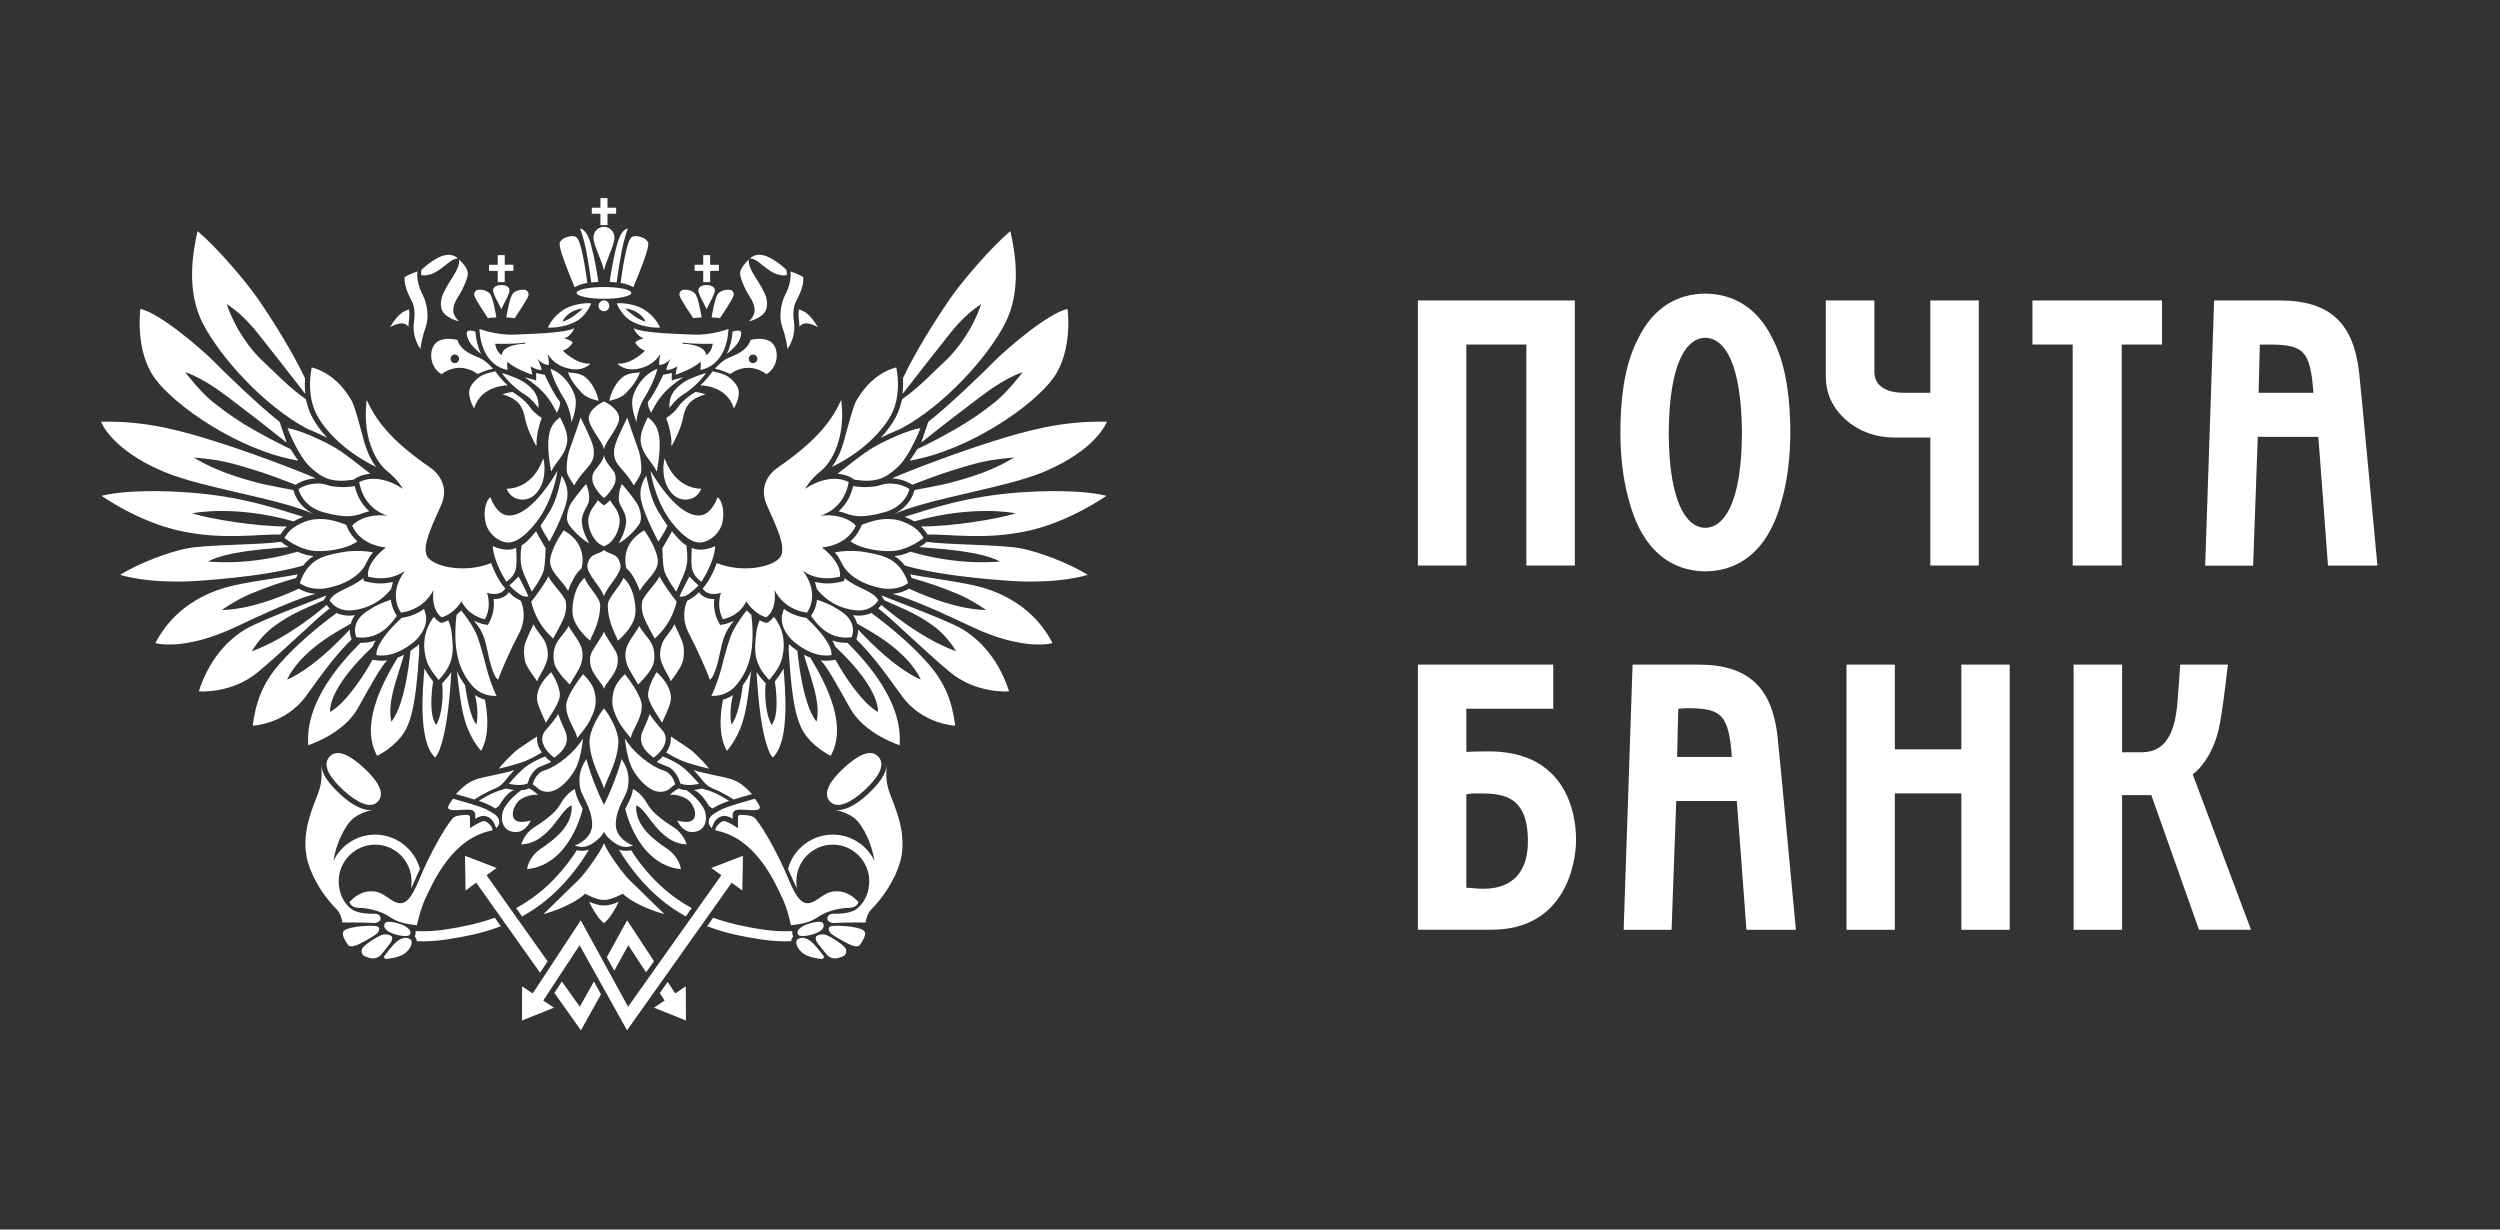 <?xml version="1.0" encoding="UTF-8"?> <svg xmlns="http://www.w3.org/2000/svg" width="122" height="60" viewBox="0 0 122 60" fill="none"><rect x="0" y="0" width="122" height="60" fill="#333333" stroke="none"/> <path fill-rule="evenodd" clip-rule="evenodd" d="M17.896 19.517C18.331 20.484 19.043 21.476 20.992 22.815C21.424 23.115 21.905 23.738 21.542 24.615C21.172 25.491 20.487 26.735 20.895 27.222C21.308 27.706 22.776 27.959 23.969 27.477C23.969 27.477 24.219 28.235 24.658 28.721C24.658 28.721 24.451 29.139 23.764 28.928C23.764 28.928 24.014 29.551 23.669 30.221C23.669 30.221 22.869 30.083 22.525 29.343C22.525 29.343 22.202 29.919 21.561 30.127C21.561 30.127 21.034 29.853 21.151 28.787C21.151 28.787 20.759 29.736 19.57 29.895C19.57 29.895 18.88 29.02 19.774 27.844C19.774 27.844 19.132 28.421 17.967 28.144C17.967 28.144 17.781 27.544 18.834 26.714C18.834 26.714 17.642 26.667 17.185 25.652C17.185 25.652 17.689 25.028 18.925 25.168C18.925 25.168 17.781 24.913 17.528 23.529C17.528 23.529 18.353 22.999 19.66 23.852C19.66 23.852 19.428 23.415 18.88 22.977C18.331 22.537 17.665 21.315 17.896 19.517V19.517ZM22.693 33.431C22.531 33.219 22.397 32.989 22.293 32.744C22.499 34.422 22.57 35.553 23.471 36.64C23.471 36.64 24.014 35.913 23.665 34.147C23.492 34.097 23.328 34.02 23.18 33.919C23.18 33.919 23.385 34.636 23.255 35.357C23.255 35.357 22.933 35.121 22.693 33.431ZM21.135 33.257C20.978 33.057 20.837 32.846 20.711 32.625C20.637 33.6 20.38 36.163 21.234 36.967C21.234 36.967 21.82 36.536 22.024 32.794C21.901 33.004 21.684 33.227 21.577 33.349C21.577 33.349 21.72 34.536 21.297 35.374C21.297 35.374 20.874 35.05 21.135 33.257ZM19.1 35.217C19.815 34.352 20.032 31.761 20.032 31.761C20.132 31.693 20.23 31.621 20.333 31.54C20.369 31.506 20.411 31.473 20.448 31.436C20.448 31.529 20.452 31.628 20.462 31.726C20.358 33.286 20.236 34.892 19.752 35.692C19.278 36.477 18.405 36.883 18.405 36.883C17.59 35.42 18.575 33.458 19.405 32.093C19.505 32.055 19.608 32.006 19.714 31.953C19.424 33.003 18.871 34.253 19.1 35.216V35.217ZM17.072 30.719C17.066 30.884 17.096 31.047 17.16 31.199C16.475 31.875 15.968 32.522 14.954 33.939C13.939 35.357 12.331 35.414 12.331 35.414C12.487 34.265 12.796 33.358 13.658 32.379C14.518 31.401 15.618 30.506 16.426 29.915C16.708 30.04 17.022 30.075 17.326 30.017C17.23 30.142 17.159 30.284 17.119 30.436C16.505 30.789 14.729 31.696 14.009 33.159C14.009 33.159 15.133 32.801 17.072 30.719V30.719ZM15.8 29.29L15.865 29.168C15.891 29.128 15.911 29.092 15.939 29.058C15.277 29.315 12.924 30.209 12.163 30.605C11.401 31.005 10.298 31.905 9.7 33.738C9.7 33.738 11.288 33.88 12.598 32.79C13.91 31.695 15.438 30.173 16.09 29.69C16.033 29.639 15.983 29.582 15.939 29.52C15.939 29.52 14.164 31.1 12.289 31.784C12.289 31.784 12.689 31.05 13.432 30.519C14.334 29.874 15.01 29.657 15.8 29.29ZM14.452 28.207C14.478 28.144 14.504 28.084 14.532 28.028C13.754 28.186 11.815 28.421 10.946 28.687C10.08 28.957 8.512 29.594 7.581 31.382C7.581 31.382 8.947 31.805 11.524 30.586C14.101 29.364 14.91 29.11 15.401 28.979C15.113 28.962 14.834 28.875 14.588 28.727C13.56 29.189 12.185 29.733 10.82 29.77C10.82 29.77 11.491 29.292 12.2 28.99C12.966 28.67 13.81 28.375 14.452 28.207V28.207ZM14.519 26.923C14.77 27.042 14.964 27.101 15.294 27.135C15.114 27.253 14.944 27.401 14.792 27.601C13.883 27.865 12.333 28.152 9.778 28.338C7.226 28.521 5.862 28.051 5.862 28.051C6.752 27.503 8.172 26.947 9.132 26.761C10.092 26.573 12.612 26.595 13.717 26.443C13.729 26.456 13.863 26.565 14.081 26.697C13.151 26.781 11.171 26.873 10.151 27.397C10.151 27.397 12.035 27.648 14.519 26.923ZM14.326 25.444C14.456 25.368 14.61 25.291 14.801 25.22C13.507 24.827 11.733 24.196 9.059 24.022C7.1 23.892 5.687 24.006 4.954 24.196C4.954 24.196 6.74 25.461 8.778 25.906C10.82 26.354 12.477 26.072 13.688 26.083C13.766 25.963 13.858 25.827 14 25.692C12.582 25.701 10.227 25.332 9.384 25.048C9.384 25.048 11.439 24.618 14.326 25.444ZM14.32 23.914C14.326 23.951 14.478 24.684 15.323 25.09C13.507 24.29 9.931 23.83 8.007 23.026C5.409 21.938 4.933 20.581 4.933 20.581C7.183 20.521 9.001 21.073 10.403 21.507C12.044 22.012 14.543 22.952 15.417 23.345C15.064 23.357 14.722 23.465 14.427 23.657C13.207 23.185 12.638 22.985 11.53 22.673C10.653 22.426 10.007 22.378 9.46 22.325C9.46 22.325 10.23 22.837 11.498 23.245C12.755 23.65 13.299 23.717 14.319 23.914H14.32ZM14.183 21.919C14.255 22.048 14.47 22.357 14.555 22.479C11.684 21.995 8.526 19.81 7.55 18.455C6.574 17.099 6.85 15.078 6.85 15.078C7.797 15.268 9.855 17.055 10.388 17.594C10.922 18.129 12.53 19.707 13.645 20.586L13.992 21.603C13.072 20.866 12.141 20.142 11.2 19.433C10.656 19.021 9.843 18.435 9.033 18.158C9.033 18.158 9.779 19.134 10.38 19.612C11.074 20.164 11.78 20.642 12.36 20.962C12.875 21.248 13.14 21.409 14.183 21.919" fill="white"></path> <path fill-rule="evenodd" clip-rule="evenodd" d="M22.28 30.007C22.359 29.938 22.434 29.864 22.505 29.787C22.638 29.954 23.082 30.511 23.302 31.067C23.465 31.541 23.642 32.187 23.73 32.556C23.818 32.923 24.077 33.693 24.237 33.956C24.237 33.956 23.537 34.044 23.02 33.435C22.511 32.838 22.34 32.237 22.26 31.621C22.193 31.138 22.218 30.468 22.28 30.008V30.007ZM21.178 30.099C21.308 30.274 21.433 30.345 21.445 30.353L21.541 30.402L21.637 30.368C21.727 30.341 21.805 30.309 21.88 30.271C21.983 30.556 22.025 30.693 22.049 30.934C22.081 31.256 22.143 31.764 22.025 32.177C21.88 32.681 21.577 32.99 21.412 33.183C21.412 33.183 20.954 32.676 20.824 32.259C20.688 31.821 20.639 31.312 20.808 30.79C20.9 30.507 21.046 30.248 21.178 30.099ZM19.602 30.147C19.996 30.099 20.371 29.952 20.691 29.718C20.751 29.884 20.843 30.107 20.776 30.423C20.704 30.74 20.487 31.089 20.176 31.343C19.701 31.721 19.072 32.078 18.374 31.97C18.374 31.97 18.214 31.441 19.602 30.148V30.147ZM19.072 29.267C19.131 29.736 19.353 30.031 19.368 30.054C19.206 30.25 18.618 31.265 17.392 31.097C17.392 31.097 17.058 30.404 17.876 29.853C18.428 29.48 18.693 29.403 19.072 29.267ZM19.18 28.397C18.762 28.499 18.325 28.496 17.908 28.39L17.766 28.356L17.722 28.218C17.092 28.735 16.342 28.823 16.085 29.292C16.085 29.292 16.4 29.875 17.218 29.78C17.583 29.742 17.938 29.63 18.259 29.452C18.58 29.273 18.862 29.032 19.088 28.742C19.105 28.66 19.142 28.504 19.179 28.398L19.18 28.397ZM17.766 27.67C17.88 27.496 17.96 27.227 18.206 26.955C17.655 26.853 17.09 26.861 16.542 26.977C15.788 27.118 15.018 27.297 14.633 28.455C14.633 28.455 15.115 28.869 15.996 28.69C16.744 28.534 17.393 28.212 17.766 27.67ZM17.444 26.417C17.235 26.235 17.067 26.01 16.954 25.757L16.893 25.613C16.239 25.345 15.558 25.208 14.888 25.456C14.221 25.709 14.046 25.996 13.878 26.248C13.878 26.248 14.618 26.871 15.466 26.892C16.316 26.921 17.102 26.672 17.444 26.418V26.417ZM17.642 25.066C17.754 25.023 17.88 24.983 18.022 24.954C17.663 24.627 17.414 24.196 17.312 23.721C17.008 23.792 16.296 23.792 15.982 23.673C15.667 23.552 15.05 23.546 14.569 23.865C14.569 23.865 14.729 24.716 15.817 25.006C16.845 25.278 17.223 25.208 17.642 25.066V25.066ZM17.25 23.409L17.393 23.316C17.413 23.304 17.656 23.153 18.072 23.12C17.722 22.858 16.884 22.152 16.296 21.813C15.648 21.449 14.576 20.967 14.031 20.894C14.031 20.894 14.543 22.244 15.136 22.791C15.757 23.357 16.189 23.566 17.249 23.409H17.25ZM18.353 22.787C18.089 22.446 17.884 21.975 17.733 21.418C17.61 20.967 17.327 19.844 17.16 19.554C16.993 19.262 16.39 18.246 15.212 17.928C15.212 17.928 14.898 19.256 15.491 20.303C16.001 21.208 17.05 22.161 18.353 22.787V22.787ZM24.89 28.951C25.035 29.101 25.147 29.181 25.41 29.314C25.41 29.314 25.786 30.036 25.33 30.909C24.873 31.781 24.49 32.669 24.307 33.166C24.307 33.166 24.062 33.128 23.79 31.764C23.607 30.839 23.374 30.607 23.13 30.29C23.396 30.424 23.61 30.464 23.628 30.468L23.81 30.499L23.892 30.336C24.069 29.998 24.137 29.614 24.089 29.236C24.513 29.247 24.738 29.032 24.826 28.923C24.832 28.911 24.84 28.905 24.844 28.895L24.89 28.951" fill="white"></path> <path fill-rule="evenodd" clip-rule="evenodd" d="M14.881 18.484C14.876 18.623 14.875 18.762 14.877 18.901L14.901 19.227C14.204 18.333 13.373 17.257 12.579 16.263C12.034 15.583 11.573 15.171 11.063 14.839C11.49 16.099 12.265 17.106 12.81 17.609C13.354 18.109 14.148 18.956 14.918 19.472L14.992 19.728C15.052 19.962 15.144 20.203 15.273 20.429C15.451 20.748 15.688 21.062 15.967 21.366C15.743 21.254 15.487 21.133 15.227 21.023L14.989 20.923C12.867 19.791 10.767 17.446 9.914 15.814C9.06 14.183 9.417 12.289 9.641 11.275C10.604 12.097 11.989 13.713 12.593 14.594C13.337 15.672 14.291 17.201 14.878 18.446L14.881 18.484V18.484ZM44.619 25.444C44.469 25.355 44.311 25.28 44.147 25.22C45.438 24.827 47.215 24.196 49.887 24.022C51.847 23.892 53.263 24.006 53.994 24.196C53.994 24.196 52.21 25.461 50.168 25.906C48.128 26.354 46.471 26.072 45.26 26.083C45.172 25.941 45.067 25.809 44.947 25.692C46.365 25.701 48.723 25.332 49.564 25.048C49.564 25.048 47.509 24.618 44.62 25.444H44.619ZM44.627 23.914C44.62 23.951 44.468 24.684 43.623 25.09C45.439 24.29 49.018 23.83 50.939 23.026C53.539 21.938 54.014 20.581 54.014 20.581C51.764 20.521 49.946 21.073 48.544 21.507C46.904 22.012 44.404 22.952 43.528 23.345C43.858 23.357 44.215 23.454 44.52 23.657C45.741 23.185 46.309 22.985 47.419 22.673C48.293 22.426 48.939 22.378 49.487 22.325C49.487 22.325 48.718 22.837 47.449 23.245C46.19 23.65 45.647 23.717 44.627 23.914V23.914ZM44.764 21.919C44.694 22.048 44.477 22.357 44.392 22.479C47.263 21.995 50.422 19.81 51.397 18.455C52.377 17.099 52.098 15.078 52.098 15.078C51.149 15.268 49.092 17.055 48.559 17.594C48.026 18.129 46.417 19.707 45.301 20.586L44.954 21.603C45.908 20.829 47.041 19.968 47.749 19.433C48.291 19.021 49.104 18.435 49.913 18.158C49.913 18.158 49.169 19.134 48.567 19.612C47.945 20.115 47.283 20.567 46.587 20.962C46.073 21.248 45.809 21.409 44.764 21.919V21.919ZM44.067 18.484C44.071 18.613 44.074 18.752 44.068 18.901L44.044 19.227C44.74 18.333 45.574 17.257 46.368 16.263C46.913 15.583 47.375 15.171 47.885 14.839C47.453 16.099 46.683 17.106 46.135 17.609C45.591 18.109 44.802 18.956 44.03 19.472L43.954 19.728C43.894 19.962 43.804 20.203 43.674 20.429C43.494 20.748 43.261 21.062 42.979 21.366C43.203 21.254 43.459 21.133 43.719 21.023L43.957 20.923C46.079 19.791 48.182 17.446 49.032 15.814C49.882 14.183 49.532 12.289 49.305 11.275C48.342 12.097 46.956 13.713 46.351 14.594C45.608 15.672 44.657 17.201 44.067 18.446V18.484V18.484ZM17.589 31.371C16.715 32.251 14.873 34.224 15.044 36.365C15.044 36.365 16.758 35.827 17.461 34.563C18.168 33.302 18.603 32.51 18.898 32.226C18.708 32.25 18.518 32.25 18.333 32.219L18.179 32.195C17.744 32.992 16.883 34.293 16.109 34.748C16.109 34.748 15.91 33.693 18.188 31.553C18.219 31.466 18.266 31.364 18.33 31.254C18.122 31.331 17.884 31.374 17.618 31.37L17.589 31.371ZM41.051 19.517C40.616 20.484 39.901 21.476 37.959 22.815C37.522 23.115 37.042 23.738 37.408 24.615C37.773 25.491 38.463 26.735 38.048 27.222C37.638 27.706 36.171 27.959 34.977 27.477C34.977 27.477 34.727 28.235 34.292 28.721C34.292 28.721 34.496 29.139 35.186 28.928C35.186 28.928 34.934 29.551 35.276 30.221C35.276 30.221 36.079 30.083 36.42 29.343C36.42 29.343 36.742 29.919 37.386 30.127C37.386 30.127 37.915 29.853 37.798 28.787C37.798 28.787 38.186 29.736 39.38 29.895C39.38 29.895 40.068 29.02 39.171 27.844C39.171 27.844 39.814 28.421 40.983 28.144C40.983 28.144 41.166 27.544 40.109 26.714C40.109 26.714 41.305 26.667 41.764 25.652C41.764 25.652 41.258 25.028 40.022 25.168C40.022 25.168 41.166 24.913 41.418 23.529C41.418 23.529 40.593 22.999 39.288 23.852C39.288 23.852 39.516 23.415 40.065 22.977C40.616 22.537 41.282 21.315 41.051 19.517V19.517ZM36.255 33.431C36.414 33.218 36.548 32.987 36.656 32.744C36.451 34.422 36.376 35.553 35.476 36.64C35.476 36.64 34.934 35.913 35.281 34.147C35.435 34.103 35.603 34.03 35.769 33.919C35.769 33.919 35.562 34.636 35.689 35.357C35.689 35.357 36.019 35.121 36.255 33.431V33.431ZM37.813 33.257C37.921 33.12 38.13 32.831 38.237 32.625C38.311 33.6 38.566 36.163 37.712 36.967C37.712 36.967 37.127 36.536 36.92 32.794C37.045 33.004 37.262 33.227 37.366 33.349C37.366 33.349 37.226 34.536 37.649 35.374C37.649 35.374 38.073 35.05 37.813 33.257ZM39.849 35.217C39.129 34.352 38.914 31.761 38.914 31.761C38.768 31.663 38.629 31.554 38.498 31.436C38.498 31.529 38.495 31.628 38.487 31.726C38.587 33.286 38.714 34.892 39.195 35.692C39.669 36.477 40.539 36.883 40.539 36.883C41.358 35.42 40.369 33.458 39.543 32.093C39.438 32.052 39.336 32.006 39.236 31.953C39.524 33.003 40.076 34.253 39.849 35.216V35.217ZM41.872 30.719C41.88 30.885 41.847 31.024 41.825 31.092C41.815 31.128 41.803 31.164 41.789 31.199C42.47 31.875 42.979 32.522 43.993 33.939C45.008 35.357 46.615 35.414 46.615 35.414C46.462 34.265 46.151 33.358 45.29 32.379C44.43 31.401 43.332 30.506 42.522 29.915C42.265 30.028 41.98 30.068 41.701 30.029C41.674 30.028 41.648 30.023 41.621 30.017C41.728 30.161 41.793 30.304 41.829 30.436C42.441 30.789 44.222 31.696 44.939 33.159C44.939 33.159 43.814 32.801 41.872 30.719V30.719ZM43.149 29.29L43.081 29.168C43.06 29.13 43.037 29.093 43.011 29.058C43.671 29.315 46.025 30.209 46.785 30.605C47.546 31.005 48.646 31.905 49.244 33.738C49.244 33.738 47.659 33.88 46.347 32.79C45.037 31.695 43.507 30.173 42.857 29.69C42.923 29.629 42.972 29.57 43.01 29.52C43.01 29.52 44.784 31.1 46.657 31.784C46.657 31.784 46.257 31.05 45.519 30.519C44.613 29.874 43.939 29.657 43.149 29.29V29.29ZM44.492 28.207C44.47 28.146 44.444 28.086 44.415 28.028C45.192 28.186 47.134 28.421 48.002 28.687C48.866 28.957 50.436 29.594 51.366 31.382C51.366 31.382 50.001 31.805 47.421 30.586C44.843 29.364 44.039 29.11 43.547 28.979C43.937 28.95 44.215 28.817 44.36 28.727C45.388 29.189 46.764 29.733 48.128 29.77C48.128 29.77 47.453 29.292 46.748 28.99C46.014 28.681 45.261 28.419 44.492 28.207V28.207ZM44.43 26.923C44.188 27.042 43.924 27.114 43.654 27.135C43.834 27.253 44.005 27.401 44.159 27.601C45.067 27.865 46.612 28.152 49.169 28.338C51.723 28.521 53.084 28.051 53.084 28.051C52.195 27.503 50.778 26.947 49.818 26.761C48.856 26.573 46.335 26.595 45.229 26.443C45.115 26.537 44.993 26.621 44.866 26.697C45.797 26.781 47.776 26.873 48.798 27.397C48.798 27.397 46.913 27.648 44.43 26.923Z" fill="white"></path> <path fill-rule="evenodd" clip-rule="evenodd" d="M36.666 30.007C36.588 29.936 36.512 29.863 36.438 29.787C36.308 29.954 35.865 30.511 35.648 31.067C35.482 31.541 35.305 32.187 35.219 32.556C35.129 32.923 34.867 33.693 34.709 33.956C34.709 33.956 35.409 34.044 35.927 33.435C36.437 32.838 36.607 32.237 36.69 31.621C36.745 31.084 36.737 30.543 36.666 30.008V30.007ZM37.766 30.099C37.637 30.274 37.514 30.345 37.501 30.353L37.408 30.402L37.307 30.368C37.225 30.342 37.145 30.31 37.067 30.271C36.981 30.483 36.924 30.706 36.899 30.934C36.864 31.256 36.803 31.764 36.92 32.177C37.068 32.681 37.366 32.99 37.534 33.183C37.534 33.183 37.992 32.676 38.124 32.259C38.259 31.821 38.308 31.312 38.142 30.79C38.061 30.538 37.934 30.304 37.766 30.099V30.099ZM39.346 30.147C38.952 30.099 38.577 29.951 38.256 29.718C38.198 29.884 38.104 30.107 38.174 30.423C38.241 30.74 38.459 31.089 38.776 31.343C39.244 31.721 39.876 32.078 40.575 31.97C40.575 31.97 40.735 31.441 39.346 30.148V30.147ZM39.872 29.267C39.817 29.736 39.594 30.031 39.576 30.054C39.739 30.25 40.327 31.265 41.56 31.097C41.56 31.097 41.888 30.404 41.074 29.853C40.516 29.48 40.254 29.403 39.872 29.267V29.267ZM39.765 28.397C40.185 28.499 40.623 28.496 41.041 28.39L41.183 28.356L41.223 28.218C41.855 28.735 42.604 28.823 42.862 29.292C42.862 29.292 42.547 29.875 41.73 29.78C41.364 29.742 41.01 29.63 40.688 29.452C40.367 29.273 40.084 29.032 39.858 28.742C39.837 28.625 39.805 28.51 39.765 28.398V28.397ZM41.183 27.67C41.066 27.496 40.983 27.227 40.741 26.955C41.292 26.853 41.857 26.861 42.405 26.977C43.159 27.118 43.929 27.297 44.315 28.455C44.315 28.455 43.828 28.869 42.948 28.69C42.204 28.534 41.554 28.212 41.183 27.67ZM41.502 26.417C41.692 26.251 41.866 26.037 41.992 25.757L42.054 25.613C42.71 25.345 43.392 25.208 44.056 25.456C44.726 25.709 44.9 25.996 45.072 26.248C45.072 26.248 44.332 26.871 43.48 26.892C42.63 26.921 41.844 26.672 41.502 26.418V26.417ZM41.305 25.066C41.181 25.018 41.053 24.981 40.922 24.954C41.213 24.698 41.498 24.305 41.636 23.721C41.94 23.792 42.653 23.792 42.967 23.673C43.281 23.552 43.897 23.546 44.379 23.865C44.379 23.865 44.222 24.716 43.129 25.006C42.099 25.278 41.722 25.208 41.305 25.066V25.066ZM41.696 23.409L41.554 23.316C41.534 23.304 41.29 23.153 40.871 23.12C41.225 22.858 42.058 22.152 42.653 21.813C43.299 21.449 44.369 20.967 44.919 20.894C44.919 20.894 44.405 22.244 43.809 22.791C43.191 23.357 42.758 23.566 41.696 23.409V23.409ZM40.593 22.787C40.857 22.446 41.062 21.975 41.213 21.418C41.339 20.967 41.621 19.844 41.789 19.554C41.958 19.262 42.559 18.246 43.737 17.928C43.737 17.928 44.051 19.256 43.457 20.303C42.945 21.208 41.899 22.161 40.593 22.787V22.787ZM34.061 28.951C33.91 29.102 33.732 29.225 33.537 29.314C33.537 29.314 33.159 30.036 33.617 30.909C34.071 31.781 34.455 32.669 34.641 33.166C34.641 33.166 34.885 33.128 35.156 31.764C35.341 30.839 35.574 30.607 35.815 30.29C35.55 30.424 35.339 30.464 35.32 30.468L35.139 30.499L35.055 30.336C34.914 30.069 34.842 29.77 34.845 29.468C34.845 29.386 34.849 29.308 34.858 29.237C34.434 29.247 34.208 29.032 34.124 28.923C34.114 28.911 34.107 28.905 34.102 28.895L34.061 28.951" fill="white"></path> <path fill-rule="evenodd" clip-rule="evenodd" d="M41.359 31.371C42.232 32.251 44.075 34.224 43.9 36.365C43.9 36.365 42.188 35.827 41.486 34.563C40.779 33.302 40.346 32.51 40.049 32.226C40.237 32.25 40.427 32.25 40.614 32.219L40.771 32.195C41.204 32.992 42.065 34.293 42.84 34.748C42.84 34.748 43.036 33.693 40.76 31.553C40.72 31.45 40.673 31.349 40.617 31.254C40.824 31.331 41.063 31.374 41.328 31.37L41.359 31.371ZM28.137 14.294C28.137 14.136 28.737 14.006 29.474 14.006C30.214 14.006 30.811 14.136 30.811 14.294C30.811 14.451 30.213 14.58 29.474 14.58C28.736 14.58 28.137 14.45 28.137 14.294ZM29.735 14.925C29.735 14.96 29.728 14.994 29.715 15.026C29.703 15.058 29.683 15.087 29.659 15.111C29.635 15.136 29.606 15.155 29.574 15.169C29.542 15.182 29.508 15.189 29.474 15.189C29.404 15.189 29.337 15.161 29.287 15.111C29.237 15.062 29.209 14.995 29.209 14.925C29.209 14.779 29.329 14.661 29.474 14.661C29.62 14.661 29.734 14.779 29.734 14.925H29.735ZM28.04 14.014C27.598 12.947 27.3 12.158 27.31 11.895C27.318 11.737 27.507 11.618 27.686 11.563C27.861 11.507 28.018 11.496 28.136 11.587C28.369 11.766 28.582 13.207 28.663 13.805C28.439 13.848 28.303 13.877 28.041 14.014H28.04ZM28.854 13.783C28.965 13.768 29.082 13.763 29.199 13.758C29.112 13.117 28.985 12.482 28.817 11.858C28.7 11.481 28.553 11.211 28.307 11.143C28.307 11.143 28.497 11.667 28.603 12.208C28.707 12.75 28.786 13.267 28.853 13.783H28.854ZM27.446 15.693C27.936 15.577 28.439 15.049 28.439 15.049C27.646 15.164 27.446 15.693 27.446 15.693ZM28.181 15.646C27.496 16.046 26.731 15.986 26.731 15.986C26.879 15.712 27.018 15.459 27.446 15.152C27.874 14.844 28.572 14.767 28.846 14.805C28.785 15.01 28.506 15.453 28.181 15.645V15.646ZM25.627 16.777V16.722C24.955 16.808 24.163 16.773 24.163 16.773C24.203 17.024 24.307 17.215 24.484 17.332C24.527 16.782 25.627 16.777 25.627 16.777V16.777ZM23.396 16.052C23.396 16.052 24.246 16.369 25.098 16.329C25.946 16.285 27.514 16.268 28.018 16.019C28.018 16.019 27.937 16.341 27.532 16.526C27.532 16.526 27.745 16.526 27.952 16.71C27.952 16.71 27.831 16.975 27.469 17.116C27.469 17.116 28.117 17.792 28.812 17.744C28.812 17.744 28.492 18.144 27.782 17.99C27.072 17.836 26.844 17.436 26.724 17.282C26.724 17.282 26.816 17.665 26.772 17.819C26.772 17.819 26.46 17.8 26.217 17.492C26.217 17.492 26.394 17.8 26.431 18.06C26.431 18.06 26.235 18.082 25.884 17.874C25.884 17.874 25.957 18.066 25.971 18.286C25.971 18.286 25.15 18.022 24.752 17.646C24.752 17.646 24.747 17.906 24.767 18.052C24.767 18.052 23.494 17.922 23.396 16.052V16.052ZM23.2 16.182C23.231 16.587 23.334 16.986 23.475 17.269C23.475 17.269 22.974 16.891 22.852 16.569C22.727 16.249 22.697 16.028 23.199 16.182H23.2ZM22.193 17.72C22.248 17.72 22.302 17.698 22.341 17.659C22.381 17.619 22.403 17.566 22.403 17.51C22.403 17.454 22.381 17.401 22.341 17.361C22.302 17.322 22.248 17.3 22.193 17.3C22.165 17.3 22.139 17.306 22.113 17.317C22.088 17.328 22.066 17.343 22.047 17.363C22.028 17.383 22.013 17.406 22.003 17.431C21.993 17.457 21.988 17.484 21.989 17.511C21.989 17.628 22.081 17.721 22.193 17.721V17.72ZM23.421 17.474C23.756 17.628 24.055 17.993 24.055 17.993C23.547 18.11 23.322 18.256 23.322 18.256C22.348 17.566 21.547 18.26 21.547 18.26C21.02 17.962 20.919 17.228 21.182 16.84C21.445 16.45 22.039 16.52 22.32 16.587C22.499 17.155 23.119 17.337 23.42 17.474H23.421ZM24.166 18.119C24.166 18.119 24.519 18.595 24.779 18.804C24.779 18.804 23.469 18.792 23.139 19.933C23.139 19.933 22.686 19.233 23.017 18.778C23.374 18.288 23.701 18.228 24.166 18.119Z" fill="white"></path> <path fill-rule="evenodd" clip-rule="evenodd" d="M25.601 18.403C25.601 18.403 26.024 18.528 26.166 18.565C26.166 18.565 26.17 18.319 26.162 18.2C26.289 18.231 26.447 18.272 26.583 18.286C26.583 18.286 27.004 19.234 27.335 19.616C27.335 19.616 27.354 19.826 27.17 20.146C27.17 20.146 26.93 19.586 26.501 19.136C26.259 18.884 26.104 18.755 25.601 18.403V18.403ZM24.489 18.2C24.626 18.237 25.302 18.45 25.626 18.688C26.037 18.982 26.319 19.321 26.274 19.905C26.274 19.905 25.944 19.442 25.579 19.234C25.29 19.067 24.766 18.607 24.489 18.2ZM24.499 13.911C24.623 13.911 24.864 13.971 24.864 14.172C24.864 14.377 24.553 14.865 24.468 15.082H24.46C24.377 14.865 24.061 14.377 24.061 14.172C24.061 13.972 24.306 13.912 24.43 13.912H24.498L24.499 13.911ZM24.224 15.487C24.166 15.203 24.054 14.465 23.881 14.303C23.716 14.146 23.471 14.131 23.351 14.138C23.317 14.14 23.283 14.151 23.253 14.168C23.223 14.186 23.197 14.21 23.178 14.239C23.159 14.267 23.146 14.3 23.141 14.335C23.137 14.369 23.14 14.404 23.15 14.437C23.198 14.607 23.74 15.424 23.811 15.527C23.937 15.505 23.913 15.513 24.224 15.487V15.487ZM24.705 15.487C24.765 15.203 24.875 14.465 25.049 14.303C25.213 14.146 25.459 14.131 25.579 14.138C25.614 14.14 25.648 14.151 25.678 14.168C25.708 14.185 25.734 14.21 25.754 14.238C25.773 14.267 25.786 14.3 25.792 14.334C25.797 14.368 25.794 14.404 25.784 14.437C25.73 14.607 25.189 15.424 25.117 15.527C24.993 15.505 25.017 15.513 24.705 15.487V15.487ZM25.054 12.92H24.631V12.451H24.291V12.921H23.864V13.217H24.29V13.768H24.63V13.218H25.054V12.92ZM19.933 15.955C19.933 15.862 19.937 15.772 19.951 15.683C19.983 15.453 19.986 15.258 19.961 15.095C19.656 15.213 19.451 15.287 19.031 15.968C19.031 15.968 19.7 15.554 19.933 15.955V15.955ZM20.516 17.032C20.525 16.864 20.636 16.329 20.776 15.956C20.946 15.491 20.846 14.822 20.64 14.414C20.442 14.022 20.334 13.654 20.367 13.247C20.367 13.247 19.975 13.38 19.746 13.521C19.71 13.993 19.983 14.465 20.113 14.733C20.267 15.05 20.235 15.463 20.201 15.717C20.141 16.147 20.229 16.603 20.516 17.032V17.032ZM20.56 13.427C20.542 13.34 20.547 13.25 20.573 13.165C20.573 13.165 21.197 12.555 21.721 12.451C22.051 12.381 22.253 12.53 22.353 12.611C22.353 12.611 22.17 12.591 21.89 12.821C21.61 13.048 21.262 13.322 21.002 13.391C20.741 13.461 20.687 13.441 20.56 13.427ZM22.405 12.657C22.637 12.893 22.837 13.143 22.831 13.359C22.828 13.583 22.569 14.146 22.435 14.359C22.299 14.573 22.1 14.854 22.122 15.195C22.135 15.365 22.252 15.539 22.392 15.684C22.392 15.684 21.629 15.502 21.534 15.028C21.454 14.603 21.634 14.308 21.757 14.073C21.87 13.851 22.221 13.337 22.311 13.123C22.391 12.928 22.435 12.766 22.405 12.658V12.657ZM26.86 17.997C27.01 18.542 27.27 19.052 27.526 19.452C27.756 19.819 27.902 20.411 27.881 20.612C27.881 20.612 28.225 19.847 28.051 19.307C27.911 18.887 27.542 18.26 26.86 17.997V17.997ZM27.718 18.176C27.718 18.176 28.242 18.186 28.486 18.348C28.8 18.556 29.098 19.013 29.215 19.56C29.215 19.56 28.685 19.467 28.425 19.206C28.163 18.943 27.841 18.55 27.718 18.176ZM25.011 19.127C24.911 19.135 24.642 19.197 24.511 19.237C24.511 19.237 24.956 19.368 25.179 19.554C25.37 19.711 25.534 19.954 25.609 20.364C25.718 20.937 26.051 21.554 26.151 21.739L26.192 21.732C26.132 21.337 26.374 20.519 26.44 20.4C26.44 20.4 26.085 20.178 25.922 19.946C25.802 19.776 25.594 19.492 25.012 19.128L25.011 19.127ZM27.329 20.358C27.458 20.658 27.804 21.192 27.642 21.748C27.482 22.304 27.119 22.543 26.897 23.016C26.897 23.016 26.723 22.163 26.759 21.506C26.799 20.849 27.037 20.596 27.329 20.358V20.358ZM28.333 20.38C28.333 20.38 28.853 21.395 28.947 21.792C29.037 22.186 28.953 22.449 28.775 22.69C28.602 22.927 28.301 23.185 28.024 23.686C28.024 23.686 27.703 23.259 27.665 23.036C27.628 22.813 27.688 22.28 27.758 22.058C27.826 21.831 28.1 21.113 28.333 20.38V20.38ZM28.599 23.619C28.486 23.744 27.879 24.479 27.797 24.693C27.715 24.906 27.574 25.312 27.761 25.595C27.951 25.878 28.386 26.325 28.761 26.515C28.761 26.515 28.351 25.871 28.395 25.342C28.419 25.003 28.68 24.702 28.73 24.495C28.78 24.291 28.748 23.942 28.599 23.619V23.619ZM27.409 23.214C27.503 23.344 27.665 23.661 27.688 23.969C27.711 24.272 27.661 24.516 27.496 24.961C27.29 25.523 26.966 26.148 26.816 26.431C26.816 26.431 26.531 26.019 26.373 25.652C26.373 25.652 26.819 25.036 27.011 24.602C27.23 24.09 27.321 23.617 27.409 23.214V23.214ZM27.204 22.977C27.204 22.977 27.01 24.422 26.166 25.494C25.594 26.22 25.13 26.474 24.821 26.474C24.358 26.474 23.891 26.084 23.737 25.638C23.579 25.195 23.631 24.503 23.931 24.258C23.931 24.258 24.207 25.125 24.802 25.156C25.475 25.195 26.338 24.436 27.204 22.976" fill="white"></path> <path fill-rule="evenodd" clip-rule="evenodd" d="M26.511 22.373C26.581 22.631 26.604 23.027 26.511 23.401C26.441 23.686 26.27 24.055 25.939 24.264C25.654 24.444 24.977 24.486 24.723 23.846C24.723 23.846 25.953 23.939 26.511 22.373ZM28.523 28.198C28.691 28.633 29.291 29.182 29.289 29.522C29.28 30.419 28.888 30.969 28.796 31.265C28.796 31.265 28.081 30.695 27.954 30.041C27.889 29.705 27.964 28.696 28.524 28.198H28.523ZM27.723 28.834C27.805 28.6 28.07 27.964 28.373 27.744C28.373 27.744 28.762 26.592 27.511 25.881C27.511 25.881 26.996 26.568 26.861 27.214C26.724 27.864 27.404 28.251 27.723 28.834ZM26.158 25.922C25.958 26.169 25.672 26.506 25.452 26.612C25.452 26.612 25.377 27.126 25.418 27.469C25.485 27.977 25.806 28.495 25.946 28.874C25.946 28.874 26.493 28.155 26.556 27.733C26.618 27.309 26.61 26.962 26.631 26.758C26.631 26.758 26.326 26.26 26.158 25.922V25.922ZM24.713 28.394C24.558 28.154 24.06 27.284 24.053 26.649C24.053 26.649 24.669 26.979 25.186 26.736C25.186 26.736 25.252 27.562 25.155 27.841C25.071 28.067 24.965 28.202 24.713 28.394ZM24.857 28.569C24.957 28.48 25.203 28.252 25.307 28.133C25.307 28.133 25.715 28.887 25.785 29.108C25.785 29.108 25.58 29.162 25.354 28.998C25.174 28.871 25.008 28.727 24.857 28.568V28.569ZM26.753 28.126C26.704 28.316 26.042 29.242 25.928 29.356C25.928 29.356 25.977 29.69 26.224 30.173C26.468 30.653 26.809 30.992 26.991 31.162C26.991 31.162 27.402 30.445 27.523 30.132C27.658 29.77 27.643 29.415 27.586 29.282C27.446 28.969 26.966 28.517 26.753 28.126ZM27.748 30.547C27.894 30.844 28.335 31.333 28.404 31.72C28.459 32.022 28.411 32.27 28.328 32.483C28.245 32.687 27.982 33.096 27.805 33.407C27.805 33.407 27.2 32.832 27.068 32.423C26.97 32.084 27 31.722 27.15 31.403C27.294 31.129 27.61 30.832 27.748 30.548V30.547ZM26.038 30.464C26.193 30.81 26.568 31.152 26.653 31.453C26.753 31.81 26.786 32.034 26.615 32.45C26.463 32.812 26.279 33.025 26.218 33.247C26.218 33.247 25.728 32.607 25.644 32.341C25.564 32.075 25.537 31.637 25.639 31.361C25.737 31.079 25.916 30.719 26.039 30.464H26.038ZM28.455 32.9C28.455 32.9 27.609 33.927 27.629 34.472C27.655 35.149 28.102 35.602 28.164 36.018C28.164 36.018 28.606 35.514 28.776 35.175C28.966 34.795 29.109 34.472 29.063 34.04C29.009 33.608 28.897 33.333 28.455 32.9V32.9ZM26.898 32.799C27.032 32.996 27.408 33.668 27.302 34.065C27.196 34.467 26.78 35.029 26.639 35.269C26.639 35.269 26.306 34.579 26.229 34.262C26.155 33.949 26.224 33.432 26.898 32.799ZM29.482 13.182C29.54 12.796 29.984 11.966 29.984 11.605C29.987 11.536 29.976 11.467 29.951 11.402C29.927 11.338 29.89 11.278 29.842 11.228C29.794 11.178 29.737 11.139 29.673 11.111C29.61 11.084 29.541 11.07 29.472 11.07C29.403 11.07 29.335 11.084 29.271 11.111C29.207 11.139 29.15 11.178 29.102 11.228C29.055 11.278 29.017 11.338 28.993 11.402C28.969 11.467 28.958 11.536 28.961 11.605C28.961 11.966 29.41 12.796 29.465 13.182H29.482ZM30.907 14.014C31.353 12.947 31.648 12.158 31.637 11.895C31.63 11.737 31.441 11.618 31.266 11.563C31.086 11.507 30.927 11.496 30.811 11.587C30.581 11.766 30.363 13.207 30.284 13.805C30.512 13.848 30.647 13.877 30.907 14.014V14.014ZM30.094 13.783C29.982 13.768 29.866 13.763 29.751 13.758C29.821 13.186 30.017 12.232 30.133 11.858C30.247 11.481 30.393 11.211 30.642 11.143C30.642 11.143 30.45 11.667 30.346 12.208C30.247 12.73 30.163 13.256 30.094 13.783V13.783ZM30.512 15.049C30.512 15.049 31.011 15.577 31.504 15.693C31.504 15.693 31.302 15.163 30.512 15.049ZM30.102 14.805C30.378 14.767 31.075 14.844 31.504 15.152C31.933 15.459 32.071 15.712 32.218 15.986C32.218 15.986 31.452 16.046 30.768 15.646C30.444 15.453 30.165 15.01 30.102 14.805V14.805ZM34.463 17.332C34.642 17.215 34.743 17.024 34.787 16.772C34.787 16.772 33.993 16.808 33.317 16.722V16.777C33.317 16.777 34.421 16.783 34.463 17.332ZM34.183 18.052C34.202 17.905 34.195 17.646 34.195 17.646C33.796 18.022 32.978 18.286 32.978 18.286C32.99 18.066 33.06 17.874 33.06 17.874C32.713 18.082 32.518 18.06 32.518 18.06C32.554 17.8 32.732 17.492 32.732 17.492C32.597 17.671 32.396 17.788 32.175 17.819C32.132 17.665 32.225 17.282 32.225 17.282C32.104 17.436 31.878 17.836 31.165 17.99C30.453 18.145 30.137 17.744 30.137 17.744C30.83 17.792 31.477 17.116 31.477 17.116C31.117 16.976 30.996 16.71 30.996 16.71C31.206 16.526 31.417 16.526 31.417 16.526C31.011 16.341 30.927 16.02 30.927 16.02C31.436 16.268 33.001 16.286 33.853 16.33C34.703 16.37 35.55 16.052 35.55 16.052C35.454 17.922 34.182 18.052 34.182 18.052H34.183ZM35.75 16.182C35.724 16.558 35.63 16.926 35.474 17.269C35.474 17.269 35.976 16.891 36.096 16.569C36.218 16.249 36.25 16.028 35.749 16.182H35.75ZM36.96 17.511C36.959 17.455 36.937 17.402 36.898 17.363C36.859 17.323 36.805 17.301 36.75 17.301C36.694 17.301 36.641 17.323 36.601 17.363C36.562 17.402 36.54 17.455 36.54 17.511C36.54 17.567 36.562 17.62 36.601 17.66C36.641 17.699 36.694 17.721 36.75 17.721C36.805 17.721 36.859 17.699 36.898 17.66C36.938 17.62 36.96 17.567 36.96 17.511ZM36.628 16.587C36.91 16.519 37.503 16.451 37.765 16.84C38.031 17.228 37.927 17.962 37.4 18.26C37.4 18.26 36.597 17.565 35.626 18.256C35.626 18.256 35.398 18.11 34.891 17.993C34.891 17.993 35.191 17.628 35.528 17.474C35.827 17.337 36.45 17.154 36.628 16.587ZM34.782 18.119C34.782 18.119 34.43 18.595 34.17 18.804C34.17 18.804 35.479 18.792 35.81 19.933C35.81 19.933 36.263 19.233 35.93 18.778C35.575 18.288 35.248 18.228 34.782 18.119" fill="white"></path> <path fill-rule="evenodd" clip-rule="evenodd" d="M33.345 18.403C33.345 18.403 32.922 18.528 32.781 18.565C32.781 18.565 32.774 18.319 32.788 18.2C32.66 18.231 32.503 18.272 32.366 18.286C32.366 18.286 31.942 19.234 31.614 19.616C31.614 19.616 31.594 19.826 31.778 20.146C31.778 20.146 32.017 19.586 32.444 19.136C32.688 18.884 32.842 18.755 33.345 18.403V18.403ZM34.456 18.2C34.324 18.237 33.646 18.45 33.318 18.688C32.91 18.982 32.629 19.321 32.672 19.905C32.672 19.905 33.004 19.442 33.368 19.234C33.659 19.067 34.182 18.607 34.456 18.2ZM34.447 13.911C34.324 13.911 34.081 13.971 34.081 14.172C34.081 14.377 34.395 14.865 34.478 15.082H34.486C34.569 14.865 34.884 14.377 34.884 14.172C34.884 13.972 34.642 13.912 34.516 13.912H34.447V13.911ZM34.724 15.487C34.782 15.203 34.891 14.465 35.067 14.303C35.232 14.146 35.477 14.131 35.599 14.138C35.633 14.14 35.667 14.15 35.697 14.168C35.727 14.185 35.753 14.209 35.772 14.238C35.791 14.267 35.803 14.3 35.808 14.335C35.812 14.369 35.808 14.404 35.797 14.437C35.749 14.607 35.206 15.424 35.133 15.527C35.008 15.505 35.033 15.513 34.724 15.487V15.487ZM34.242 15.487C34.182 15.203 34.072 14.465 33.897 14.303C33.731 14.146 33.486 14.131 33.365 14.138C33.331 14.141 33.297 14.151 33.267 14.169C33.238 14.187 33.212 14.211 33.193 14.239C33.174 14.268 33.161 14.301 33.157 14.335C33.152 14.369 33.155 14.404 33.166 14.437C33.215 14.607 33.756 15.424 33.829 15.527C33.955 15.505 33.929 15.513 34.242 15.487V15.487ZM33.896 12.92H34.316V12.451H34.656V12.921H35.081V13.217H34.656V13.768H34.316V13.218H33.896V12.92ZM28.88 10.137H29.3V9.667H29.645V10.137H30.068V10.431H29.645V10.985H29.3V10.431H28.88V10.137ZM39.017 15.955C39.014 15.864 39.006 15.773 38.996 15.683C38.965 15.488 38.961 15.291 38.984 15.095C39.29 15.213 39.495 15.287 39.915 15.968C39.915 15.968 39.247 15.554 39.017 15.955" fill="white"></path> <path fill-rule="evenodd" clip-rule="evenodd" d="M38.43 17.032C38.42 16.864 38.312 16.329 38.175 15.956C38.003 15.491 38.1 14.822 38.305 14.414C38.504 14.022 38.615 13.654 38.578 13.247C38.578 13.247 38.973 13.38 39.2 13.521C39.238 13.993 38.966 14.465 38.836 14.733C38.68 15.05 38.711 15.463 38.746 15.717C38.806 16.147 38.714 16.603 38.43 17.032ZM38.389 13.427C38.403 13.339 38.398 13.25 38.372 13.165C38.372 13.165 37.752 12.555 37.227 12.451C37.116 12.425 37.001 12.426 36.89 12.453C36.779 12.481 36.677 12.535 36.592 12.611C36.592 12.611 36.778 12.591 37.057 12.821C37.336 13.048 37.682 13.322 37.945 13.391C38.207 13.461 38.265 13.441 38.389 13.427ZM36.541 12.657C36.309 12.893 36.111 13.143 36.116 13.359C36.119 13.583 36.377 14.146 36.513 14.359C36.649 14.573 36.847 14.854 36.823 15.195C36.811 15.365 36.693 15.539 36.557 15.684C36.557 15.684 37.319 15.502 37.41 15.028C37.494 14.603 37.316 14.308 37.192 14.073C37.078 13.851 36.725 13.337 36.637 13.123C36.557 12.928 36.513 12.766 36.541 12.658V12.657ZM32.088 17.997C31.936 18.511 31.711 19.001 31.421 19.452C31.189 19.819 31.043 20.411 31.07 20.612C31.07 20.612 30.723 19.847 30.9 19.307C31.034 18.887 31.403 18.26 32.088 17.997ZM31.227 18.176C31.227 18.176 30.707 18.186 30.463 18.348C30.147 18.556 29.845 19.013 29.731 19.56C29.731 19.56 30.261 19.467 30.523 19.206C30.785 18.943 31.105 18.55 31.227 18.176V18.176ZM33.936 19.127C34.038 19.135 34.304 19.197 34.436 19.237C34.436 19.237 33.989 19.368 33.769 19.554C33.579 19.711 33.411 19.954 33.337 20.364C33.231 20.937 32.894 21.554 32.794 21.739L32.757 21.732C32.817 21.337 32.572 20.519 32.51 20.4C32.51 20.4 32.864 20.178 33.024 19.946C33.142 19.776 33.354 19.492 33.936 19.128V19.127ZM31.618 20.358C31.491 20.658 31.144 21.192 31.303 21.748C31.466 22.304 31.829 22.543 32.049 23.016C32.049 23.016 32.226 22.163 32.187 21.506C32.147 20.849 31.912 20.596 31.617 20.358H31.618ZM29.48 21.915C29.505 21.588 30.254 20.804 30.216 20.38C30.177 19.953 29.616 19.655 29.477 19.592H29.47C29.333 19.655 28.771 19.953 28.731 20.38C28.691 20.804 29.443 21.588 29.465 21.915H29.48V21.915ZM30.614 20.38C30.614 20.38 30.094 21.395 29.999 21.792C29.908 22.186 29.993 22.449 30.171 22.69C30.346 22.927 30.644 23.185 30.924 23.686C30.924 23.686 31.243 23.259 31.284 23.036C31.322 22.813 31.259 22.28 31.189 22.058C31.121 21.831 30.844 21.113 30.614 20.38V20.38ZM29.48 24.305C29.716 24.099 29.928 23.792 29.996 23.61C30.061 23.43 30.078 23.165 29.92 22.96C29.731 22.719 29.495 22.446 29.48 22.225H29.468C29.45 22.446 29.216 22.719 29.026 22.961C28.868 23.165 28.885 23.429 28.954 23.611C29.019 23.792 29.232 24.099 29.47 24.305H29.48ZM30.349 23.619C30.463 23.744 31.07 24.479 31.152 24.693C31.234 24.906 31.373 25.312 31.185 25.595C30.995 25.878 30.564 26.325 30.184 26.515C30.184 26.515 30.594 25.871 30.553 25.342C30.526 25.003 30.265 24.702 30.216 24.495C30.169 24.291 30.202 23.942 30.349 23.619V23.619ZM31.537 23.214C31.443 23.344 31.282 23.661 31.257 23.969C31.237 24.272 31.286 24.516 31.452 24.961C31.66 25.523 31.981 26.148 32.129 26.431C32.129 26.431 32.415 26.019 32.573 25.652C32.573 25.652 32.128 25.036 31.937 24.602C31.716 24.09 31.627 23.617 31.537 23.214V23.214ZM31.745 22.977C31.745 22.977 31.937 24.422 32.781 25.494C33.352 26.22 33.818 26.474 34.125 26.474C34.588 26.474 35.055 26.084 35.212 25.638C35.366 25.195 35.318 24.503 35.018 24.258C35.018 24.258 34.74 25.125 34.145 25.156C33.475 25.195 32.61 24.436 31.745 22.976" fill="white"></path> <path fill-rule="evenodd" clip-rule="evenodd" d="M32.435 22.373C32.365 22.631 32.344 23.027 32.435 23.401C32.507 23.686 32.679 24.055 33.01 24.264C33.295 24.444 33.967 24.486 34.224 23.846C34.224 23.846 32.995 23.939 32.435 22.373ZM29.474 26.663C29.648 26.578 29.794 26.516 29.997 26.209C30.149 25.969 30.299 25.522 30.216 25.204C30.11 24.811 29.901 24.654 29.773 24.409C29.671 24.507 29.607 24.583 29.48 24.656H29.474C29.345 24.583 29.279 24.506 29.174 24.409C29.044 24.655 28.837 24.811 28.73 25.204C28.648 25.522 28.796 25.968 28.951 26.209C29.151 26.516 29.299 26.579 29.474 26.663V26.663ZM29.474 29.1C29.556 28.716 30.355 27.977 30.279 27.573C30.169 26.971 29.784 27.098 29.48 26.844H29.474C29.166 27.098 28.776 26.971 28.665 27.574C28.595 27.977 29.387 28.716 29.47 29.1H29.474ZM30.425 28.198C30.258 28.633 29.654 29.182 29.66 29.522C29.669 30.419 30.058 30.969 30.152 31.265C30.152 31.265 30.867 30.695 30.992 30.041C31.059 29.705 30.983 28.696 30.425 28.198V28.198ZM31.223 28.834C31.14 28.6 30.878 27.964 30.573 27.744C30.573 27.744 30.183 26.592 31.436 25.881C31.436 25.881 31.95 26.568 32.087 27.214C32.224 27.864 31.541 28.251 31.223 28.834V28.834ZM32.792 25.922C32.992 26.169 33.273 26.506 33.496 26.612C33.496 26.612 33.569 27.126 33.529 27.469C33.462 27.977 33.139 28.495 33.004 28.874C33.004 28.874 32.455 28.155 32.389 27.733C32.325 27.309 32.34 26.962 32.319 26.758C32.319 26.758 32.62 26.26 32.792 25.922V25.922ZM34.231 28.394C34.388 28.154 34.891 27.284 34.897 26.649C34.897 26.649 34.279 26.979 33.761 26.736C33.761 26.736 33.694 27.562 33.795 27.841C33.876 28.067 33.983 28.202 34.231 28.394V28.394ZM34.09 28.569C33.933 28.433 33.784 28.287 33.645 28.133C33.645 28.133 33.233 28.887 33.164 29.108C33.164 29.108 33.367 29.162 33.593 28.998C33.818 28.833 33.867 28.788 34.09 28.568V28.569ZM32.194 28.126C32.243 28.316 32.904 29.242 33.019 29.356C33.019 29.356 32.965 29.69 32.721 30.173C32.477 30.653 32.139 30.992 31.954 31.162C31.954 31.162 31.547 30.445 31.424 30.132C31.285 29.77 31.302 29.415 31.364 29.282C31.5 28.969 31.98 28.517 32.194 28.126ZM29.48 33.602C29.541 33.349 29.924 33.047 30.081 32.606C30.177 32.346 30.174 32.043 30.072 31.835C29.951 31.591 29.521 30.997 29.474 30.826C29.419 30.996 28.997 31.591 28.873 31.835C28.77 32.043 28.768 32.347 28.861 32.606C29.021 33.047 29.404 33.349 29.468 33.602H29.48ZM31.198 30.547C31.055 30.844 30.613 31.333 30.544 31.72C30.488 32.022 30.538 32.27 30.616 32.483C30.7 32.687 30.968 33.096 31.142 33.407C31.142 33.407 31.745 32.832 31.878 32.423C31.977 32.084 31.947 31.721 31.796 31.403C31.651 31.129 31.337 30.832 31.198 30.548V30.547ZM32.913 30.464C32.755 30.81 32.38 31.152 32.294 31.453C32.194 31.81 32.161 32.034 32.331 32.45C32.486 32.812 32.666 33.025 32.73 33.247C32.73 33.247 33.221 32.607 33.3 32.341C33.386 32.075 33.408 31.637 33.31 31.361C33.209 31.079 33.032 30.719 32.913 30.464V30.464ZM29.474 38.51C29.505 38.198 30.148 37.23 30.177 36.203C30.192 35.688 29.738 34.886 29.48 34.579H29.465C29.209 34.886 28.753 35.689 28.768 36.203C28.799 37.229 29.441 38.198 29.474 38.51V38.51ZM30.494 32.9C30.494 32.9 31.34 33.927 31.32 34.472C31.296 35.149 30.843 35.602 30.785 36.018C30.785 36.018 30.34 35.514 30.172 35.175C29.983 34.795 29.837 34.472 29.892 34.04C29.939 33.608 30.049 33.333 30.494 32.9V32.9ZM32.05 32.799C31.913 32.996 31.54 33.668 31.645 34.065C31.756 34.467 32.169 35.029 32.307 35.269C32.307 35.269 32.641 34.579 32.718 34.262C32.792 33.949 32.721 33.432 32.048 32.799" fill="white"></path> <path fill-rule="evenodd" clip-rule="evenodd" d="M30.05 40.157C30.102 39.36 30.553 38.881 30.63 38.467C30.72 38.01 30.69 37.573 30.338 37.047C30.123 37.801 29.84 38.535 29.493 39.238C29.484 39.25 29.48 39.266 29.474 39.28C29.467 39.266 29.464 39.25 29.454 39.238C29.209 38.748 28.897 38.028 28.612 37.046C28.26 37.573 28.229 38.01 28.316 38.467C28.396 38.881 28.846 39.36 28.896 40.157C28.946 40.957 28.053 41.261 28.053 41.261C28.353 41.371 28.697 41.421 29.243 40.9C29.343 40.806 29.417 40.702 29.474 40.592C29.532 40.702 29.607 40.806 29.706 40.9C30.248 41.42 30.595 41.371 30.896 41.261C30.896 41.261 30.001 40.957 30.05 40.157V40.157ZM27.24 34.847C27.332 35.147 27.61 35.699 27.646 35.867C27.713 36.184 27.622 36.567 27.049 36.974C27.049 36.974 26.678 36.712 26.53 36.37C26.394 36.047 26.473 35.818 26.615 35.653C26.759 35.487 27.097 35.099 27.239 34.847H27.24ZM28.444 36.03C28.444 36.19 28.326 37.094 28.072 37.545C27.713 38.175 27.186 38.641 26.725 38.641C26.299 38.641 26.207 38.384 25.997 38.281C25.997 38.281 26.104 37.733 26.584 37.591C27.174 37.412 28.078 36.701 28.444 36.03" fill="white"></path> <path fill-rule="evenodd" clip-rule="evenodd" d="M26.904 37.182C26.806 37.104 26.719 37.054 26.601 36.915C26.601 36.915 26.147 37.083 25.772 37.337C25.397 37.591 25.029 38.024 24.832 38.249C24.832 38.249 25.392 38.394 25.749 38.231C25.749 38.231 25.877 37.691 26.278 37.449C26.366 37.398 26.646 37.314 26.904 37.182V37.182ZM26.44 36.72C26.35 36.584 26.173 36.333 26.211 35.939C26.211 35.939 25.421 36.445 25.191 36.632C24.951 36.829 24.457 37.34 24.347 37.509C24.347 37.509 24.945 37.376 25.404 37.221C25.905 37.054 26.252 36.829 26.441 36.72H26.44ZM25.103 37.577C24.679 37.732 23.721 37.885 23.323 38.005C22.923 38.125 22.633 38.332 22.251 38.751C22.251 38.751 22.838 38.917 23.152 39.015C23.152 39.015 23.65 38.675 24.196 38.463C24.553 38.325 24.726 37.951 25.103 37.577ZM24.213 40.417C24.305 40.314 24.421 40.197 24.332 39.959C24.27 39.782 23.923 39.592 23.717 39.491C23.374 39.326 22.423 39.069 22.111 38.977C22.111 38.977 21.956 39.159 21.876 39.351C21.84 39.425 21.887 39.502 22.022 39.526C22.287 39.572 22.922 39.452 23.08 39.554C23.244 39.664 23.184 39.81 23.184 39.959C23.184 39.959 23.476 39.777 23.658 39.819C23.914 39.873 24.068 39.995 24.213 40.417V40.417ZM23.367 39.084C23.435 39.108 23.807 39.221 24.168 39.451C24.168 39.451 24.328 39.389 24.408 39.241C24.484 39.099 24.808 38.615 25.109 38.551C25.109 38.551 24.854 38.526 24.707 38.479C24.707 38.479 24.399 38.559 24.18 38.649C23.961 38.739 23.689 38.875 23.367 39.084V39.084ZM25.82 38.473C25.763 38.5 25.665 38.548 25.442 38.558C25.442 38.558 24.607 39.14 24.509 39.724C24.427 40.22 24.687 40.459 24.812 40.52C24.937 40.586 25.522 40.827 25.902 40.038C25.902 40.038 25.254 40.252 25.078 39.94C24.903 39.625 25.19 39.17 25.366 39.039C25.595 38.863 26.011 38.748 26.261 38.791C26.261 38.791 26.059 38.597 25.819 38.473" fill="white"></path> <path fill-rule="evenodd" clip-rule="evenodd" d="M20.345 45.152C20.446 44.722 20.56 44.274 20.754 43.86C21.132 43.054 22.058 40.912 23.989 40.532C24.171 40.498 23.78 40.044 23.609 40.069C23.434 40.088 23.09 40.314 22.939 40.417C22.939 40.417 22.939 39.959 22.933 39.876C22.929 39.79 22.856 39.765 22.781 39.766C22.706 39.768 22.241 39.765 22.091 39.934C21.651 40.448 20.908 41.828 20.487 42.854C20.065 43.881 19.779 44.198 19.334 44.039C18.89 43.881 18.624 43.368 17.85 43.523C17.581 43.579 17.282 43.76 17.05 44.027C17.114 44.153 17.197 44.306 17.56 44.306C17.921 44.306 18.611 44.458 18.997 44.73C19.385 45.002 19.79 45.09 20.345 45.152V45.152ZM28.056 38.507C28.1 38.839 28.26 39.15 28.436 39.472C28.436 39.472 27.846 42.202 25.723 42.414C25.723 42.414 25.764 41.849 26.393 41.417C27.023 40.987 27.964 40.316 27.897 39.301C27.897 39.301 27.729 39.336 27.427 39.717C27.125 40.097 26.462 41.196 25.434 41.204C25.434 41.204 25.588 40.69 26.042 40.393C26.497 40.097 27.074 39.717 27.336 39.258C27.598 38.802 27.874 38.591 28.056 38.506V38.507ZM27.054 48.455L28.348 50.279L29.328 48.523L28.982 47.898C28.725 48.358 28.451 48.856 28.295 49.129C28.174 48.962 27.847 48.5 27.419 47.898L27.054 48.455Z" fill="white"></path> <path fill-rule="evenodd" clip-rule="evenodd" d="M26.723 46.911C25.46 45.134 23.903 42.934 23.744 42.711L24.233 42.357L22.692 41.762L22.719 43.455L23.24 43.076L26.356 47.471L26.723 46.911V46.911ZM16.082 36.927C16.462 36.509 17.106 36.871 17.757 37.474C18.412 38.078 18.821 38.696 18.443 39.113C18.088 39.5 17.418 39.169 16.761 38.568C16.108 37.963 15.697 37.344 16.082 36.926" fill="white"></path> <path fill-rule="evenodd" clip-rule="evenodd" d="M17.134 44.351C17.112 44.335 17.092 44.318 17.072 44.299C16.726 43.995 16.529 43.523 16.529 43.009C16.529 42.022 17.325 41.218 18.309 41.218C19.289 41.218 20.084 42.022 20.084 43.009C20.084 43.143 20.059 43.361 20.059 43.361C20.14 43.209 20.432 42.525 20.491 42.398C20.359 41.92 20.074 41.498 19.68 41.197C19.286 40.895 18.804 40.731 18.308 40.729C17.413 40.729 16.638 41.253 16.269 42.013C16.408 41.108 16.855 40.296 17.171 39.996C17.551 39.637 18.194 39.521 18.194 39.521C17.771 39.591 17.214 39.329 16.592 38.751C16 38.207 15.698 37.73 15.679 37.331C15.715 37.894 15.699 38.209 15.539 38.667C15.325 39.29 14.739 40.441 14.949 41.741C15.063 42.455 15.577 43.516 16.437 44.384C16.62 44.578 16.687 44.867 16.71 45.015C16.71 45.015 17.976 45.015 18.276 45.045C18.276 45.045 18.578 45.015 18.573 44.828C18.57 44.638 18.403 44.59 18.251 44.59C18.101 44.59 17.471 44.606 17.134 44.351V44.351ZM24.143 44.786C23.327 45.08 22.513 45.24 21.743 45.359C21.259 45.435 20.768 45.462 20.278 45.439C20.291 45.527 20.278 45.617 20.24 45.697C20.24 45.697 20.336 45.809 20.336 45.932C20.813 45.95 21.31 45.922 21.816 45.842C22.662 45.712 23.546 45.542 24.439 45.202L24.143 44.786V44.786ZM25.477 44.722C26.56 44.13 27.614 43.211 28.567 41.746L28.737 41.459C28.476 41.576 28.144 41.491 28.144 41.491C28.124 41.517 28.084 41.583 28.064 41.622C27.176 42.94 26.193 43.77 25.19 44.314L25.477 44.722V44.722ZM18.349 45.19C18.2 45.165 17.725 45.179 17.441 45.22C17.128 45.271 16.774 45.334 16.736 45.508C16.702 45.673 16.814 45.847 16.972 46.096C17.069 46.25 17.302 46.161 17.43 46.113C17.558 46.066 18.29 45.671 18.405 45.543C18.525 45.412 18.573 45.228 18.349 45.19ZM19.093 45.675C19.024 45.633 18.946 45.607 18.865 45.599C18.785 45.59 18.703 45.6 18.627 45.627C18.427 45.701 17.707 46.128 17.661 46.331C17.611 46.531 17.711 46.629 17.822 46.675C17.933 46.72 18.068 46.763 18.169 46.773C18.255 46.775 18.34 46.758 18.417 46.722C18.495 46.687 18.564 46.634 18.618 46.568C18.709 46.453 19.048 46.044 19.093 45.95C19.142 45.86 19.168 45.726 19.093 45.675V45.675ZM19.182 46.125C19.031 46.297 18.887 46.475 18.751 46.658C18.718 46.716 18.769 46.808 18.861 46.797C18.95 46.787 19.448 46.737 19.733 46.542C20.017 46.345 20.208 45.966 20.011 45.83C19.815 45.693 19.509 45.757 19.181 46.125H19.182ZM19.343 45.037C19.247 45.015 18.871 44.921 18.793 45.045C18.689 45.199 18.761 45.365 19.053 45.508C19.343 45.646 19.891 45.759 20.003 45.609C20.107 45.454 19.958 45.199 19.343 45.037ZM31.708 34.847C31.614 35.147 31.337 35.699 31.299 35.867C31.234 36.184 31.322 36.567 31.897 36.974C31.897 36.974 32.267 36.712 32.415 36.37C32.554 36.047 32.475 35.818 32.331 35.653C32.187 35.487 31.852 35.099 31.708 34.847V34.847ZM30.5 36.03C30.5 36.19 30.617 37.094 30.875 37.545C31.234 38.175 31.76 38.641 32.221 38.641C32.649 38.641 32.741 38.384 32.949 38.281C32.949 38.281 32.842 37.733 32.36 37.591C31.773 37.412 30.868 36.701 30.5 36.03" fill="white"></path> <path fill-rule="evenodd" clip-rule="evenodd" d="M32.043 37.182C32.142 37.104 32.224 37.054 32.343 36.915C32.343 36.915 32.801 37.083 33.176 37.337C33.548 37.591 33.913 38.024 34.116 38.249C34.116 38.249 33.553 38.394 33.196 38.231C33.196 38.231 33.067 37.691 32.666 37.449C32.581 37.398 32.301 37.314 32.043 37.182V37.182ZM32.507 36.72C32.595 36.584 32.774 36.333 32.733 35.939C32.733 35.939 33.521 36.445 33.758 36.632C33.997 36.829 34.489 37.34 34.6 37.509C34.6 37.509 34.001 37.376 33.543 37.221C33.041 37.054 32.694 36.829 32.507 36.72V36.72ZM33.844 37.577C34.27 37.732 35.221 37.885 35.624 38.005C36.024 38.125 36.315 38.332 36.697 38.751C36.697 38.751 36.107 38.917 35.797 39.015C35.797 39.015 35.297 38.675 34.749 38.463C34.395 38.325 34.219 37.951 33.844 37.577ZM34.733 40.417C34.642 40.314 34.526 40.197 34.613 39.959C34.676 39.782 35.023 39.592 35.233 39.491C35.576 39.326 36.526 39.069 36.835 38.977C36.835 38.977 36.989 39.159 37.072 39.351C37.107 39.425 37.057 39.502 36.927 39.526C36.66 39.572 36.024 39.452 35.867 39.554C35.701 39.664 35.76 39.81 35.76 39.959C35.76 39.959 35.472 39.777 35.284 39.819C35.034 39.873 34.876 39.995 34.733 40.417V40.417ZM35.58 39.084C35.51 39.108 35.14 39.221 34.778 39.451C34.778 39.451 34.618 39.389 34.538 39.241C34.463 39.099 34.138 38.615 33.838 38.551C33.838 38.551 34.092 38.526 34.237 38.479C34.237 38.479 34.547 38.559 34.769 38.649C34.988 38.739 35.261 38.875 35.579 39.084H35.58ZM33.124 38.473C33.182 38.5 33.28 38.548 33.501 38.558C33.501 38.558 34.339 39.14 34.435 39.724C34.523 40.22 34.261 40.459 34.134 40.52C34.007 40.586 33.424 40.827 33.045 40.038C33.045 40.038 33.691 40.252 33.868 39.94C34.043 39.625 33.758 39.17 33.583 39.039C33.352 38.863 32.937 38.748 32.683 38.791C32.683 38.791 32.885 38.597 33.124 38.473" fill="white"></path> <path fill-rule="evenodd" clip-rule="evenodd" d="M38.6 45.152C38.498 44.722 38.389 44.274 38.193 43.86C37.816 43.054 36.889 40.912 34.955 40.532C34.775 40.498 35.163 40.044 35.34 40.069C35.513 40.088 35.856 40.314 36.011 40.417C36.011 40.417 36.011 39.959 36.014 39.876C36.019 39.79 36.09 39.765 36.163 39.766C36.239 39.768 36.706 39.765 36.852 39.934C37.294 40.448 38.038 41.828 38.459 42.854C38.882 43.881 39.169 44.198 39.611 44.039C40.056 43.881 40.325 43.368 41.096 43.523C41.367 43.579 41.663 43.76 41.9 44.027C41.833 44.153 41.748 44.306 41.389 44.306C41.023 44.306 40.333 44.458 39.95 44.73C39.562 45.002 39.157 45.09 38.6 45.152V45.152ZM30.887 38.507C30.846 38.839 30.686 39.15 30.512 39.472C30.512 39.472 31.099 42.202 33.227 42.414C33.227 42.414 33.181 41.849 32.553 41.417C31.922 40.987 30.98 40.316 31.049 39.301C31.049 39.301 31.216 39.336 31.517 39.717C31.823 40.097 32.486 41.196 33.511 41.204C33.511 41.204 33.361 40.69 32.904 40.393C32.45 40.097 31.87 39.717 31.61 39.258C31.349 38.802 31.075 38.591 30.887 38.506V38.507ZM29.477 41.155C29.602 41.517 30.404 42.662 30.756 42.987C31.11 43.313 31.968 44.177 32.426 44.609C32.426 44.609 31.12 44.283 30.386 43.612C30.386 43.612 29.863 43.917 29.482 43.917H29.463C29.081 43.917 28.558 43.612 28.558 43.612C27.825 44.282 26.52 44.609 26.52 44.609C26.977 44.177 27.834 43.313 28.186 42.987C28.541 42.662 29.346 41.517 29.47 41.155H29.477Z" fill="white"></path> <path fill-rule="evenodd" clip-rule="evenodd" d="M29.48 44.187C29.769 44.187 30.042 44.071 30.197 44.004C30.042 44.331 29.752 44.839 29.474 45.049H29.47C29.191 44.839 28.901 44.331 28.75 44.004C28.901 44.071 29.174 44.186 29.464 44.186H29.48" fill="white"></path> <path fill-rule="evenodd" clip-rule="evenodd" d="M30.599 50.279L35.705 43.077L36.225 43.455L36.256 41.762L34.709 42.357L35.2 42.712L30.651 49.129L28.339 44.911L28.053 45.351L25.995 48.481L25.479 48.134L25.473 49.799L27.035 49.176L26.511 48.826C26.795 48.394 27.912 46.699 28.284 46.128L30.599 50.278" fill="white"></path> <path fill-rule="evenodd" clip-rule="evenodd" d="M31.529 47.45C31.184 46.927 30.838 46.399 30.661 46.128C30.532 46.371 30.27 46.846 29.976 47.371L29.611 46.713L30.605 44.911L30.893 45.351L31.915 46.906L31.529 47.45V47.45ZM32.584 47.918L32.951 48.481L33.465 48.134L33.475 49.799L31.911 49.176L32.433 48.826C32.379 48.744 32.3 48.616 32.196 48.461L32.584 47.918V47.918ZM42.863 36.927C42.483 36.509 41.838 36.871 41.183 37.474C40.532 38.078 40.122 38.696 40.502 39.113C40.855 39.5 41.532 39.169 42.184 38.568C42.834 37.963 43.246 37.344 42.864 36.926" fill="white"></path> <path fill-rule="evenodd" clip-rule="evenodd" d="M41.813 44.351C41.836 44.333 41.853 44.317 41.873 44.299C42.219 43.995 42.42 43.523 42.42 43.009C42.42 42.022 41.621 41.218 40.64 41.218C39.658 41.218 38.862 42.022 38.862 43.009C38.862 43.143 38.888 43.361 38.888 43.361C38.808 43.209 38.513 42.525 38.455 42.398C38.586 41.919 38.871 41.496 39.265 41.195C39.66 40.893 40.142 40.73 40.639 40.729C41.534 40.729 42.309 41.253 42.676 42.013C42.536 41.108 42.094 40.296 41.776 39.996C41.397 39.637 40.753 39.521 40.753 39.521C41.174 39.591 41.731 39.329 42.355 38.751C42.945 38.207 43.252 37.73 43.267 37.331C43.231 37.894 43.247 38.209 43.404 38.667C43.62 39.29 44.208 40.441 44 41.741C43.885 42.455 43.37 43.516 42.513 44.384C42.328 44.578 42.259 44.867 42.239 45.015C42.239 45.015 40.97 45.015 40.668 45.045C40.668 45.045 40.369 45.015 40.374 44.828C40.38 44.638 40.544 44.59 40.697 44.59C40.844 44.59 41.477 44.606 41.813 44.351V44.351ZM33.466 44.72C32.386 44.125 31.332 43.211 30.379 41.746L30.208 41.458C30.47 41.575 30.803 41.492 30.803 41.492C30.823 41.517 30.862 41.583 30.881 41.622C31.769 42.938 32.752 43.771 33.755 44.314L33.466 44.72ZM34.802 44.784C35.619 45.08 36.432 45.24 37.202 45.359C37.707 45.435 38.199 45.463 38.667 45.439C38.654 45.527 38.668 45.617 38.707 45.697C38.707 45.697 38.614 45.809 38.614 45.932C38.133 45.95 37.639 45.922 37.128 45.842C36.29 45.712 35.398 45.542 34.509 45.2L34.802 44.784ZM40.597 45.19C40.748 45.165 41.224 45.179 41.507 45.22C41.818 45.271 42.173 45.334 42.211 45.508C42.245 45.673 42.133 45.847 41.977 46.096C41.876 46.25 41.644 46.161 41.519 46.113C41.389 46.066 40.657 45.671 40.538 45.543C40.424 45.412 40.374 45.228 40.597 45.19V45.19ZM39.85 45.675C39.92 45.633 39.998 45.607 40.08 45.599C40.161 45.59 40.243 45.6 40.32 45.627C40.518 45.701 41.237 46.128 41.287 46.331C41.334 46.531 41.235 46.629 41.123 46.675C41.013 46.72 40.877 46.763 40.777 46.773C40.692 46.775 40.607 46.758 40.53 46.722C40.452 46.687 40.384 46.634 40.33 46.568C40.236 46.453 39.903 46.044 39.85 45.95C39.804 45.86 39.78 45.726 39.85 45.675ZM39.766 46.125C39.869 46.244 40.162 46.598 40.195 46.658C40.231 46.716 40.177 46.808 40.086 46.797C39.994 46.787 39.5 46.737 39.215 46.542C38.93 46.345 38.741 45.966 38.938 45.83C39.129 45.693 39.436 45.757 39.766 46.125ZM39.605 45.037C39.699 45.015 40.075 44.921 40.155 45.045C40.255 45.199 40.183 45.365 39.892 45.508C39.605 45.646 39.055 45.759 38.946 45.609C38.839 45.454 38.99 45.199 39.605 45.037Z" fill="white"></path> <path fill-rule="evenodd" clip-rule="evenodd" d="M110.221 19.167C110.227 18.905 110.275 17.063 110.279 16.815H110.725C112.447 16.815 112.736 17.121 112.896 19.168H110.221V19.167ZM115.121 18.145C114.851 15.855 113.783 14.663 111.259 14.663H108.049L107.613 27.603H109.952C109.952 27.603 110.168 21.601 110.18 21.317L113.135 21.32C113.162 21.581 113.605 27.602 113.605 27.602H116.019C116.019 27.602 115.189 18.713 115.122 18.145H115.121ZM81.843 36.938C81.848 36.676 81.896 34.834 81.9 34.585L82.32 34.559C84.042 34.559 84.357 34.892 84.517 36.939H81.843V36.938ZM86.743 35.916C86.473 33.626 85.403 32.433 82.88 32.433H79.67L79.234 45.373H81.573C81.573 45.373 81.788 39.371 81.801 39.087L84.756 39.09C84.783 39.352 85.226 45.373 85.226 45.373H87.64C87.64 45.373 86.81 36.484 86.742 35.916H86.743ZM69.193 14.663V27.599H71.557V16.814H74.486V27.599H76.853V14.663H69.193ZM94.199 19.168H92.912C92.38 19.168 91.985 19.048 91.734 18.807C91.556 18.639 91.469 18.411 91.469 18.115V14.663H89.099V18.356C89.099 19.208 89.435 19.928 90.095 20.5C90.746 21.066 91.544 21.352 92.469 21.352H94.199V27.599H96.565V14.663H94.199V19.168ZM99.184 14.663V16.814H101.148V27.599H103.542V16.814H105.506V14.663H99.184ZM95.713 32.433V36.568H92.469V32.433H90.109V45.375H92.469V38.719H95.714V45.375H98.074V32.433H95.713ZM72.364 43.372C72.134 43.372 71.557 43.318 71.557 43.318V38.764C71.557 38.764 71.742 38.72 71.946 38.72C73.145 38.72 74.562 38.65 74.562 41.044C74.562 43.238 73.005 43.372 72.364 43.372ZM72.651 36.667C72.243 36.667 71.881 36.677 71.557 36.692V34.585H75.799V32.434H69.193V45.37H72.781C76.358 45.37 76.912 42.17 76.912 40.985C76.912 39.583 76.362 36.667 72.651 36.667ZM81.434 21.154C81.454 17.651 82.314 16.499 83.221 16.482C84.127 16.499 84.987 17.652 85.007 21.153V21.154C84.987 24.574 84.127 25.742 83.221 25.76C82.314 25.742 81.454 24.574 81.434 21.154V21.154ZM87.362 20.674C87.321 18.824 87.005 17.498 86.516 16.556C85.746 14.946 84.517 14.346 83.249 14.33L83.241 14.329H83.192C81.924 14.345 80.696 14.946 79.925 16.556C79.435 17.498 79.12 18.824 79.079 20.674L79.074 21.094V21.093C79.076 22.246 79.204 23.363 79.452 24.264C80.102 26.914 81.602 27.852 83.167 27.881L83.2 27.882H83.241L83.274 27.881C84.839 27.852 86.339 26.915 86.989 24.264C87.239 23.364 87.366 22.246 87.367 21.093L87.362 20.674V20.674ZM109.849 45.371L107.004 37.788C107.595 37.345 108.054 36.497 108.259 35.652C108.458 34.832 108.719 32.433 108.719 32.433H106.392C106.355 33.067 106.309 33.7 106.254 34.333C106.147 35.569 105.784 36.71 104.528 36.71H103.558C103.556 36.607 103.558 32.433 103.558 32.433H101.192V45.375H103.558V38.804C103.558 38.804 104.809 38.806 104.986 38.804L107.31 45.371H109.85H109.849Z" fill="white"></path> </svg> 